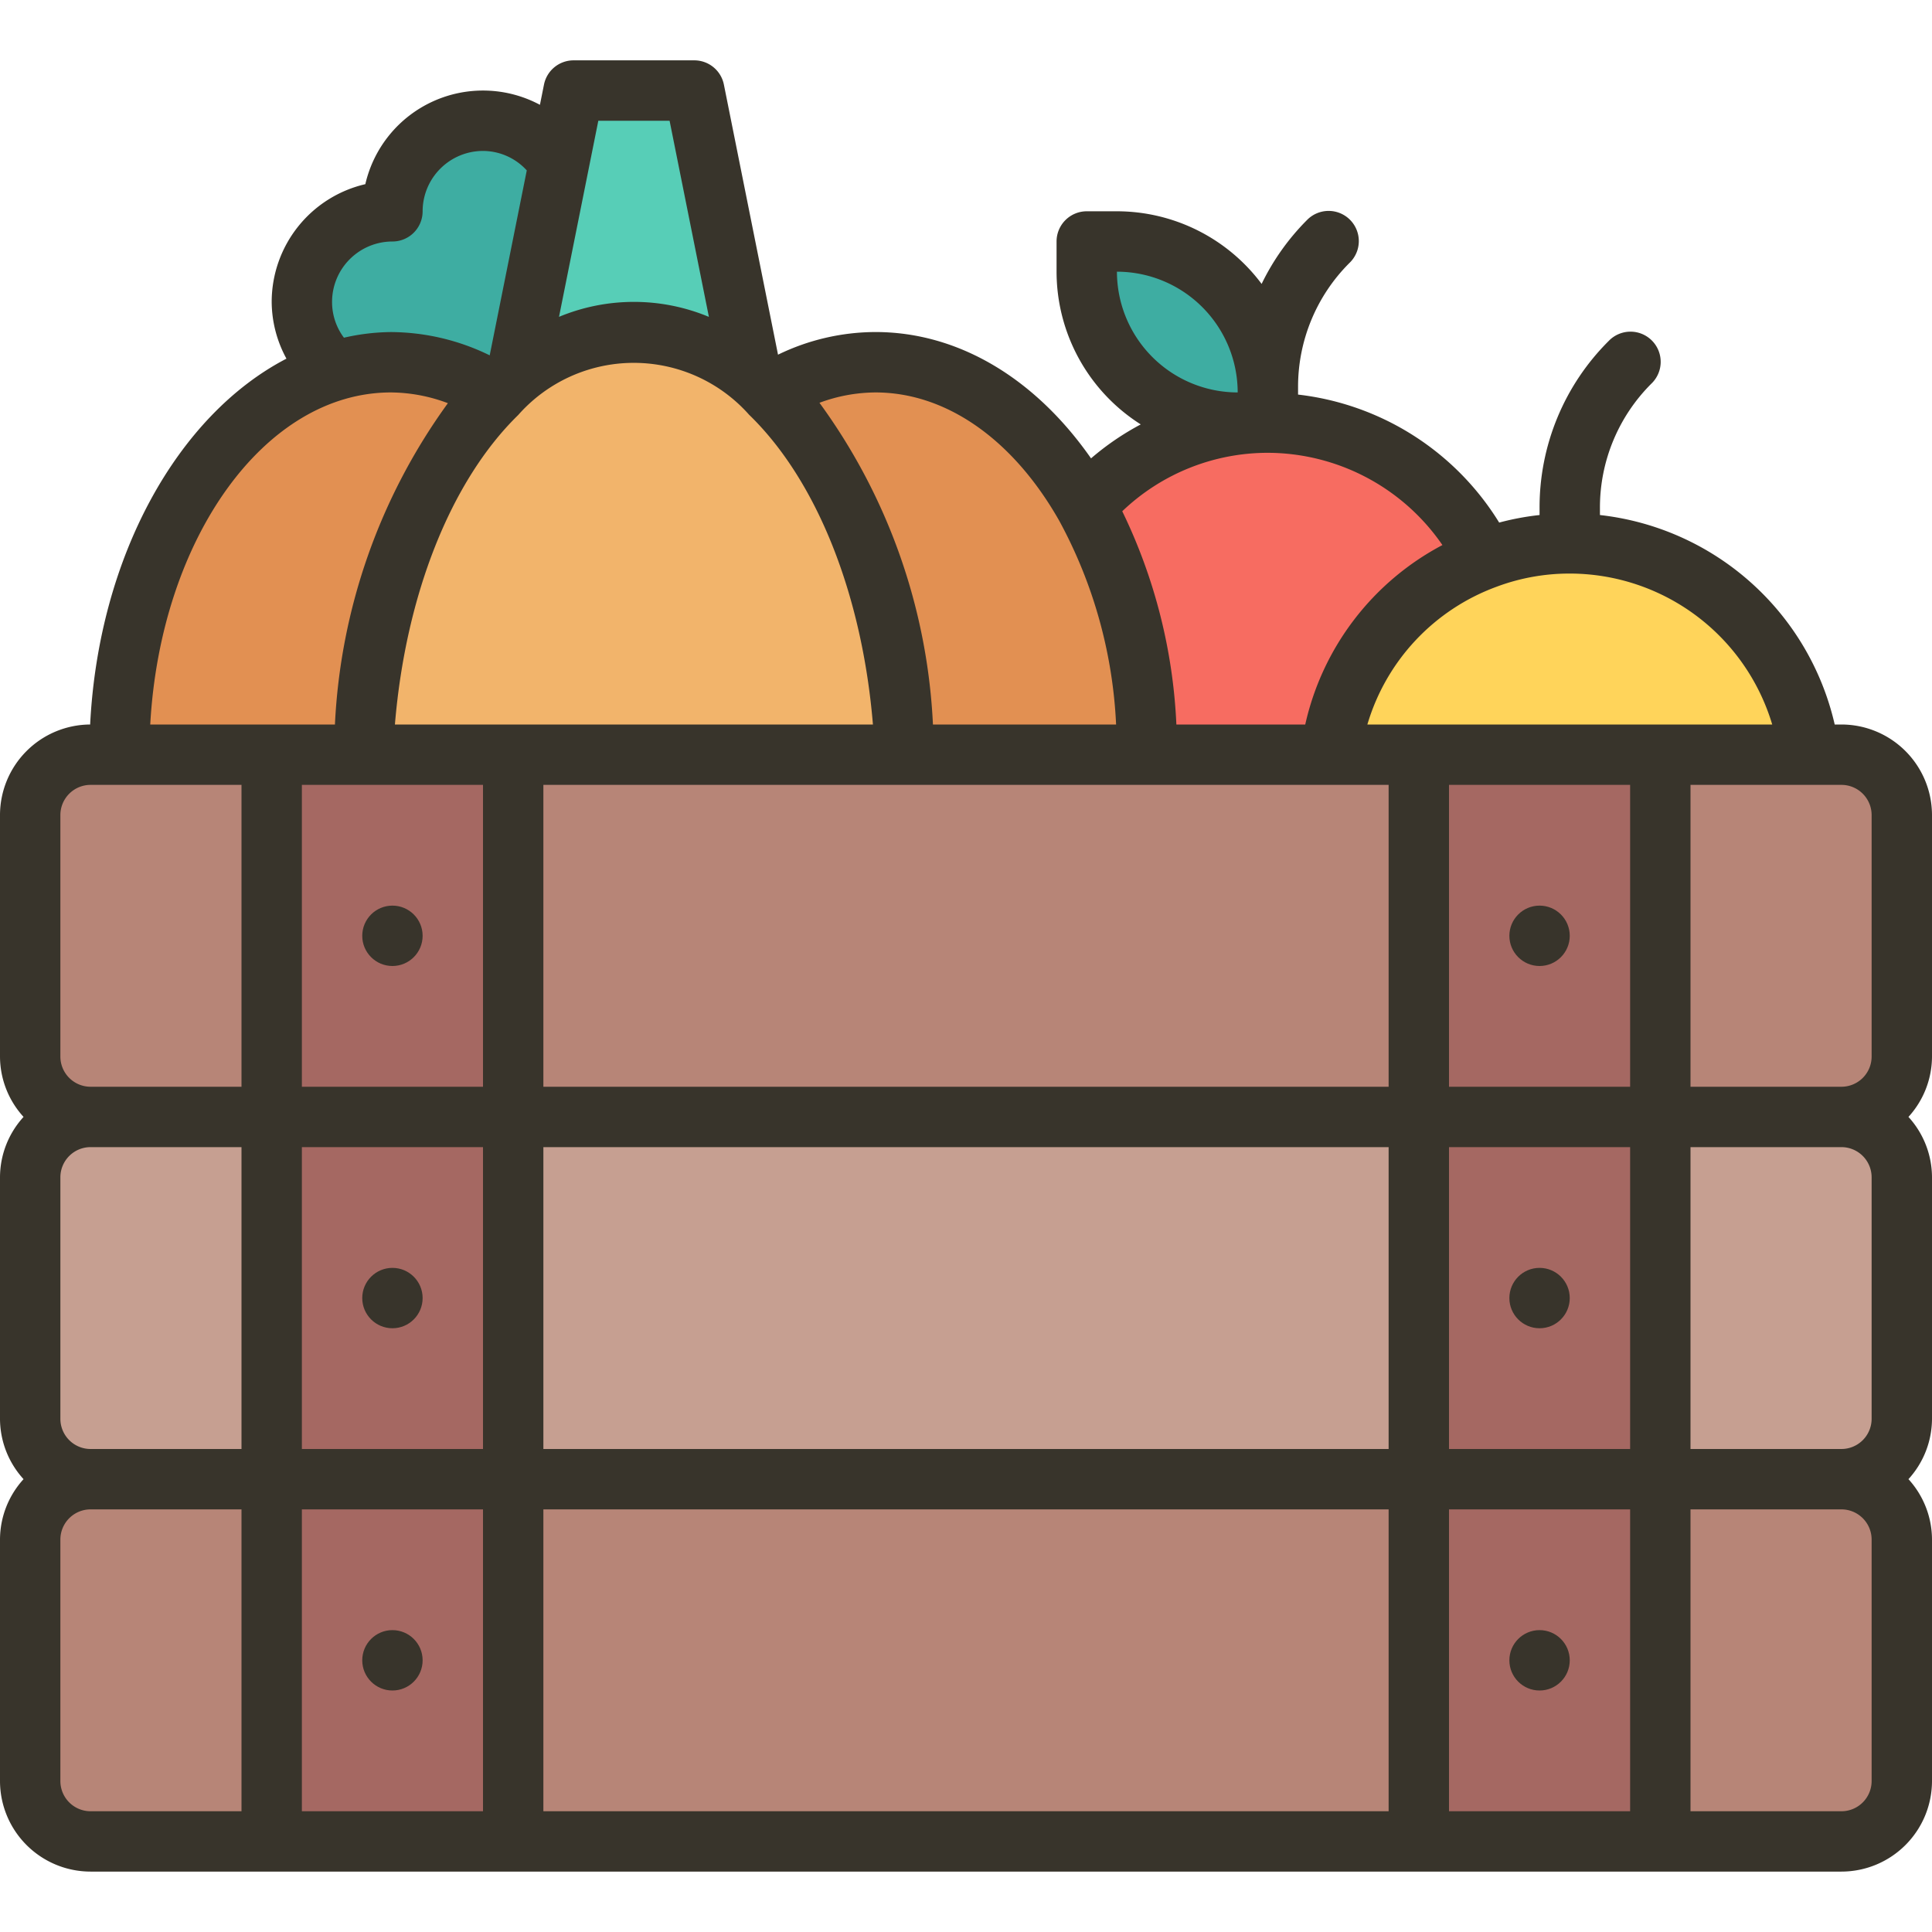 <svg viewBox="0 0 64 64" xmlns="http://www.w3.org/2000/svg"><g id="Fruit"><path d="m41 14a5.006 5.006 0 0 1 -5-5v-1h1a5.006 5.006 0 0 1 5 5v1z" fill="#3eada2"/><path d="m13 13a3 3 0 0 1 -.674-5.924l.609-.141.141-.609a3 3 0 0 1 5.924.674v6z" fill="#3eada2"/><path d="m17 13 2-10h4l2 10z" fill="#57ceb7"/><circle cx="42" cy="22" fill="#f76c61" r="8"/><circle cx="52" cy="26" fill="#ffd45a" r="8"/><path d="m29 38c-2.804 0-5.408-1.879-7.144-5.155l-.884-1.667-.884 1.667c-1.736 3.276-4.339 5.155-7.144 5.155-4.962 0-9-5.832-9-13s4.038-13 9-13c2.804 0 5.408 1.879 7.144 5.155l.884 1.667.884-1.667c1.736-3.276 4.339-5.155 7.144-5.155 4.962 0 9 5.832 9 13s-4.038 13-9 13z" fill="#e29052"/><ellipse cx="21" cy="26" fill="#f2b46b" rx="9" ry="15"/><path d="m61 37a2.006 2.006 0 0 1 2 2v8a2.006 2.006 0 0 1 -2 2 2.006 2.006 0 0 1 2 2v8a2.006 2.006 0 0 1 -2 2h-58a2.006 2.006 0 0 1 -2-2v-8a2.006 2.006 0 0 1 2-2 2.006 2.006 0 0 1 -2-2v-8a2.006 2.006 0 0 1 2-2 2.006 2.006 0 0 1 -2-2v-8a2.006 2.006 0 0 1 2-2h58a2.006 2.006 0 0 1 2 2v8a2.006 2.006 0 0 1 -2 2z" fill="#c69f91"/><rect fill="#b78577" height="12" rx="2" width="62" x="1" y="25"/><rect fill="#b78577" height="12" rx="2" width="62" x="1" y="49"/><path d="m9 25h8v36h-8z" fill="#a56862"/><path d="m47 25h8v36h-8z" fill="#a56862"/><g fill="#38342b"><path d="m64 27a3.003 3.003 0 0 0 -3-3h-.223a9.006 9.006 0 0 0 -7.777-6.939v-.233a5.792 5.792 0 0 1 1.707-4.122 1.0 1 0 1 0 -1.414-1.414 7.777 7.777 0 0 0 -2.293 5.536v.233a8.829 8.829 0 0 0 -1.338.25 9.035 9.035 0 0 0 -6.662-4.24v-.243a5.792 5.792 0 0 1 1.707-4.122 1.0 1 0 1 0 -1.414-1.414 7.827 7.827 0 0 0 -1.5 2.113 5.988 5.988 0 0 0 -4.793-2.406h-1a1 1 0 0 0 -1 1v1a5.996 5.996 0 0 0 2.789 5.06 8.942 8.942 0 0 0 -1.647 1.125c-1.866-2.672-4.414-4.185-7.142-4.185a7.427 7.427 0 0 0 -3.227.75l-1.793-8.946a1 1 0 0 0 -.98-.804h-4a1 1 0 0 0 -.98.804l-.134.669a4 4 0 0 0 -5.784 2.629 4.007 4.007 0 0 0 -3.102 3.898 3.963 3.963 0 0 0 .489 1.882c-3.597 1.867-6.22 6.541-6.503 12.119a3.003 3.003 0 0 0 -2.986 2.999v8a2.977 2.977 0 0 0 .78 2 2.977 2.977 0 0 0 -.78 2v8a2.977 2.977 0 0 0 .78 2 2.977 2.977 0 0 0 -.78 2v8a3.003 3.003 0 0 0 3 3h58a3.003 3.003 0 0 0 3-3v-8a2.977 2.977 0 0 0 -.78-2 2.977 2.977 0 0 0 .78-2v-8a2.977 2.977 0 0 0 -.78-2 2.977 2.977 0 0 0 .78-2zm-2 0v8a1.001 1.001 0 0 1 -1 1h-5v-10h5a1.001 1.001 0 0 1 1 1zm0 12v8a1.001 1.001 0 0 1 -1 1h-5v-10h5a1.001 1.001 0 0 1 1 1zm-59 9a1.001 1.001 0 0 1 -1-1v-8a1.001 1.001 0 0 1 1-1h5v10zm7-10h6v10h-6zm2.02-12h3.98v10h-6v-10zm5.146-12.252a5.105 5.105 0 0 1 7.648-.01c2.245 2.174 3.747 5.958 4.103 10.262h-15.835c.356-4.291 1.851-8.072 4.084-10.252zm28.834 12.252v10h-28v-10zm8 0v10h-6v-10zm-8 12v10h-28v-10zm-30 12v10h-6v-10zm2 0h28v10h-28zm30 0h6v10h-6zm0-2v-10h6v10zm10.708-24h-13.412a6.956 6.956 0 0 1 4.258-4.555 6.88 6.88 0 0 1 2.445-.445 7.006 7.006 0 0 1 6.708 5zm-17.708-11a4.005 4.005 0 0 1 -4-4 4.005 4.005 0 0 1 4 4zm1 2a7.041 7.041 0 0 1 5.782 3.056 8.918 8.918 0 0 0 -4.544 5.944h-4.269a17.993 17.993 0 0 0 -1.793-7.064 6.974 6.974 0 0 1 4.823-1.936zm-6.91 2.253a15.623 15.623 0 0 1 1.882 6.747h-6.067a19.642 19.642 0 0 0 -3.759-10.657 5.393 5.393 0 0 1 1.854-.343c2.338 0 4.558 1.55 6.09 4.253zm-12.909-13.253 1.302 6.497a6.46 6.46 0 0 0 -4.965-.001l1.302-6.496zm-11.181 6a2.002 2.002 0 0 1 2-2 1 1 0 0 0 1-1 2.002 2.002 0 0 1 2-2 1.97 1.97 0 0 1 1.45.645l-1.228 6.126a7.511 7.511 0 0 0 -3.272-.771 7.217 7.217 0 0 0 -1.557.187 1.971 1.971 0 0 1 -.393-1.187zm1.95 3a5.438 5.438 0 0 1 1.887.356 19.715 19.715 0 0 0 -3.742 10.644h-6.118c.34-6.15 3.786-11 7.973-11zm-10.95 14a1.001 1.001 0 0 1 1-1h5v10h-5a1.001 1.001 0 0 1 -1-1zm0 32v-8a1.001 1.001 0 0 1 1-1h5v10h-5a1.001 1.001 0 0 1 -1-1zm60 0a1.001 1.001 0 0 1 -1 1h-5v-10h5a1.001 1.001 0 0 1 1 1z"/><circle cx="13" cy="31" r="1"/><circle cx="13" cy="43" r="1"/><circle cx="13" cy="55" r="1"/><circle cx="51" cy="31" r="1"/><circle cx="51" cy="43" r="1"/><circle cx="51" cy="55" r="1"/></g></g></svg>